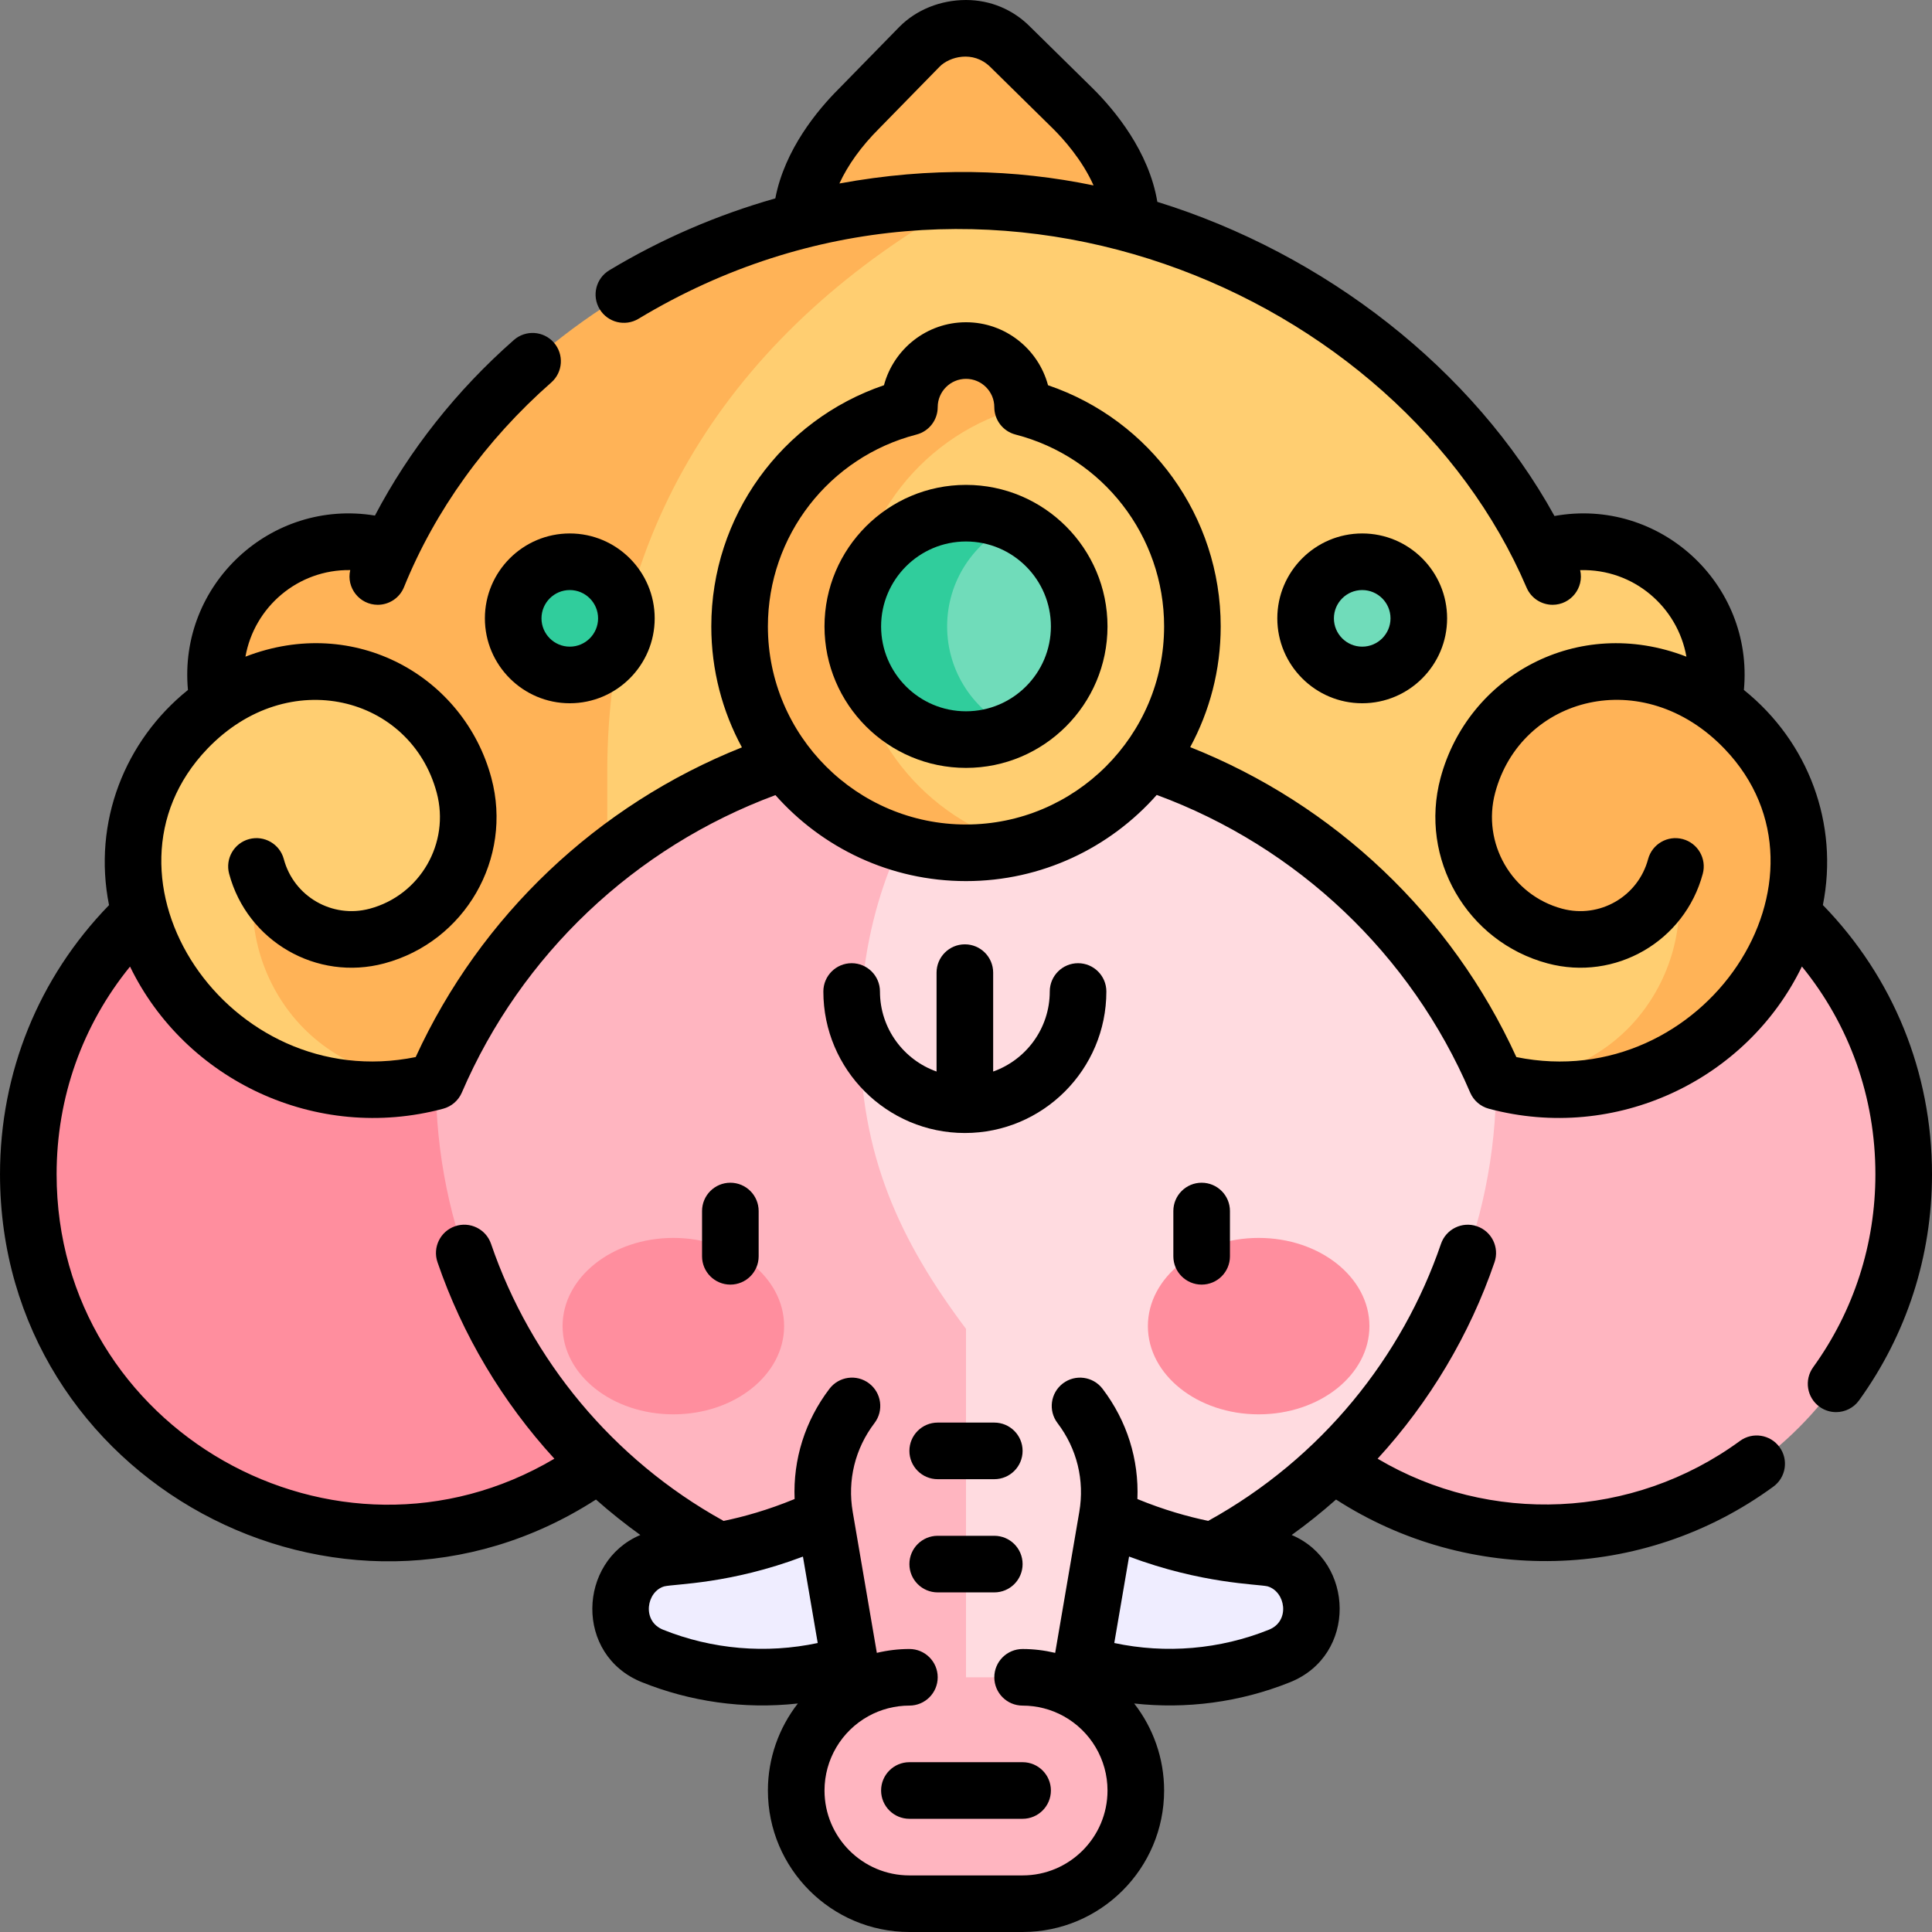 <svg id="Capa_1" enable-background="new 0 0 512 512" height="512" viewBox="0 0 512 512" width="512" xmlns="http://www.w3.org/2000/svg"><rect x="0" y="0" width="512" height="512" fill="#808080" stroke="none"/><g><g><circle cx="102.5" cy="311.19" fill="#ff8e9e" r="95"/><path d="m504.5 311.19c0 52.467-42.533 95-95 95s-95-42.533-95-95c0-37.09 21.256-69.211 52.25-84.857 12.85-6.486 27.372-10.143 42.75-10.143 52.467 0 95 42.533 95 95z" fill="#ffb5c0"/></g><g><path d="m312.2 157.779h-93.363v232.134l37.163 37.164c77.381 0 140.5-62.718 140.5-140.5 0-57.612-34.681-107.116-84.3-128.798z" fill="#ffdbe0"/><path d="m227.9 274.401c0-57.612 34.681-94.939 84.3-116.621-17.211-7.521-36.216-11.702-56.2-11.702-77.596 0-140.5 62.904-140.5 140.5s62.904 140.5 140.5 140.5v-74.919c-17.634-23.478-28.1-46.135-28.1-77.758z" fill="#ffb5c0"/></g><g fill="#efedff"><path d="m218.588 401.948c-13.468 6.28-27.523 9.764-41.51 10.692-14.308.949-17.481 20.851-4.176 26.2 19.34 7.776 41.725 7.834 62.11-1.672z"/><path d="m293.412 401.948c13.468 6.28 27.523 9.764 41.51 10.692 14.308.949 17.481 20.851 4.176 26.2-19.34 7.776-41.725 7.834-62.11-1.672z"/></g><g><path d="m256 357.593c-23.52 0-41.378 21.172-37.412 44.355l12.412 72.552h25z" fill="#ffb5c0"/><path d="m256 357.593v116.907h25l12.412-72.552c3.966-23.183-13.892-44.355-37.412-44.355z" fill="#ffdbe0"/></g><path d="m271 444.5h-30c-16.568 0-30 13.432-30 30s13.432 30 30 30h30c16.568 0 30-13.432 30-30s-13.432-30-30-30z" fill="#ffb5c0"/><g><circle cx="92.419" cy="178.87" fill="#ffb357" r="35.308"/><circle cx="419.539" cy="178.868" fill="#ffce71" r="35.308"/></g><path d="m284.413 28.844-16.725-16.456c-3.213-3.259-7.292-4.888-11.688-4.888-4.395 0-9.107 1.629-12.319 4.888l-16.094 16.456c-7.678 7.648-15.316 18.835-15.316 30.701 0 28.777 21.306 45.921 43.729 45.921 18.569 0 34.423-11.579 40.766-27.907 2.837-7.304 2.964-12.912 2.964-18.014-.001-11.866-7.64-23.053-15.317-30.701z" fill="#ffb357"/><g><path d="m334.712 73.073c.001.027.003.054 0 0-24.548-13.298-51.858-19.991-79.014-19.99l-109.595 45.046v129.134h14.83c26.51-21.019 59.809-33.127 95.07-33.126 61.236.003 116.4 36.145 140.498 92.44 22.362-35.702 29.847-72.966 23.039-107.709-8.224-41.968-37.048-79.911-84.828-105.795z" fill="#ffce71"/><path d="m115.5 286.577c10.138-23.563 25.832-43.774 45.433-59.314v-22.812c0-64.853 33.769-117.529 94.765-151.368-80.504.004-149.79 54.584-163.279 125.788-6.367 33.607-.102 70.686 23.081 107.706z" fill="#ffb357"/></g><g><circle cx="151" cy="163.87" fill="#30cd9c" r="15"/><circle cx="361" cy="163.87" fill="#70dcba" r="15"/></g><g><path d="m57.243 233.466c-6.007 22.418 7.297 45.461 29.715 51.467l8.42 2.256 20.122-.612 5.571-21.305c-5.807-.96-10.516-4.199-13.678-9.163s-4.064-11.04-2.478-16.708l2.472-9.224-45.962-12.315z" fill="#ffb357"/><path d="m77.755 269.497c-9.157-11.115-12.76-25.791-9.793-39.883 3.729 13.918 18.035 22.177 31.952 18.448 17.397-4.662 27.721-22.543 23.059-39.94-4.069-15.188-16.201-26.057-30.555-29.251-6.199-1.379-12.811-1.331-19.37.426-27.183 7.284-43.314 35.224-36.03 62.407 9.104 33.978 44.503 53.978 78.481 44.874-14.398.215-28.587-5.967-37.744-17.081z" fill="#ffce71"/></g><g><path d="m454.73 233.466c6.007 22.418-7.297 45.461-29.715 51.467l-8.42 2.256-20.095-.612-5.598-21.305c5.807-.96 10.516-4.199 13.678-9.163s4.064-11.04 2.478-16.708l-2.471-9.224 45.962-12.315z" fill="#ffce71"/><path d="m434.217 269.497c9.157-11.115 12.76-25.791 9.793-39.883-3.729 13.918-18.035 22.177-31.952 18.448-17.397-4.662-27.721-22.543-23.059-39.94 4.068-15.183 16.192-26.056 30.541-29.253 6.203-1.382 12.821-1.33 19.384.429 27.183 7.284 43.314 35.224 36.03 62.407-9.104 33.978-44.476 53.978-78.454 44.874 14.399.214 28.561-5.968 37.717-17.082z" fill="#ffb357"/></g><g><path d="m271 107.898h-20l-45 58.102 45 58.102h20c25.849-6.678 45-30.195 45-58.102s-19.151-51.424-45-58.102z" fill="#ffce71"/><path d="m226 166c0-27.906 19.151-51.424 45-58.102 0-8.284-6.716-15-15-15s-15 6.716-15 15c-25.849 6.678-45 30.195-45 58.102 0 33.084 26.916 60 60 60 5.178 0 10.204-.66 15-1.898-25.849-6.678-45-30.196-45-58.102z" fill="#ffb357"/></g><g><path d="m268.5 138.729h-13l-17.5 27.271 17.5 27.271h13c10.325-4.741 17.5-15.165 17.5-27.271s-7.175-22.529-17.5-27.271z" fill="#70dcba"/><path d="m251 166c0-12.106 7.174-22.53 17.5-27.271-3.806-1.748-8.038-2.729-12.5-2.729-16.569 0-30 13.431-30 30 0 16.568 13.431 30 30 30 4.462 0 8.694-.982 12.5-2.729-10.326-4.741-17.5-15.165-17.5-27.271z" fill="#30cd9c"/></g><g><g><g><ellipse cx="178.443" cy="351.437" fill="#ff8e9e" rx="29.355" ry="23.377"/></g><g><ellipse cx="333.557" cy="351.437" fill="#ff8e9e" rx="29.355" ry="23.377"/></g></g></g><g><path d="m233.5 474.5c0 4.142 3.357 7.5 7.5 7.5h30c4.143 0 7.5-3.358 7.5-7.5s-3.357-7.5-7.5-7.5h-30c-4.143 0-7.5 3.358-7.5 7.5z"/><path d="m186.051 320.934v12c0 4.143 3.358 7.5 7.5 7.5s7.5-3.357 7.5-7.5v-12c0-4.143-3.358-7.5-7.5-7.5s-7.5 3.357-7.5 7.5z"/><path d="m310.949 320.934v12c0 4.143 3.358 7.5 7.5 7.5s7.5-3.357 7.5-7.5v-12c0-4.143-3.358-7.5-7.5-7.5s-7.5 3.357-7.5 7.5z"/><path d="m263.5 377h-15c-4.142 0-7.5 3.357-7.5 7.5s3.358 7.5 7.5 7.5h15c4.142 0 7.5-3.357 7.5-7.5s-3.358-7.5-7.5-7.5z"/><path d="m263.5 407h-15c-4.142 0-7.5 3.357-7.5 7.5s3.358 7.5 7.5 7.5h15c4.142 0 7.5-3.357 7.5-7.5s-3.358-7.5-7.5-7.5z"/><path d="m293.198 262.758c0-4.143-3.358-7.5-7.5-7.5s-7.5 3.357-7.5 7.5c0 9.777-6.271 18.114-15 21.21v-26.21c0-4.143-3.358-7.5-7.5-7.5s-7.5 3.357-7.5 7.5v26.21c-8.729-3.096-15-11.433-15-21.21 0-4.143-3.358-7.5-7.5-7.5s-7.5 3.357-7.5 7.5c0 20.678 16.822 37.5 37.5 37.5s37.5-16.822 37.5-37.5z"/><path d="m256 128.5c-20.678 0-37.5 16.822-37.5 37.5s16.822 37.5 37.5 37.5 37.5-16.822 37.5-37.5-16.822-37.5-37.5-37.5zm0 60c-12.407 0-22.5-10.094-22.5-22.5s10.093-22.5 22.5-22.5 22.5 10.094 22.5 22.5-10.093 22.5-22.5 22.5z"/><path d="m483.084 239.845c4.269-21.441-3.736-43.175-20.932-56.997 2.629-28.206-22.409-51.115-50.202-46.103-21.504-38.985-60.933-69.525-105.243-83.251-2.233-13.422-11.324-24.309-17.034-29.997l-16.687-16.418c-4.523-4.565-10.552-7.079-16.986-7.079-6.761 0-13.198 2.596-17.681 7.144l-16.026 16.386c-5.5 5.481-14.335 16.009-16.827 29.044-15.414 4.376-30.221 10.754-44.002 19.056-3.548 2.138-4.691 6.747-2.554 10.295 2.137 3.546 6.745 4.688 10.294 2.555 91.589-55.174 201.752-7.297 235.354 71.245 1.218 2.847 3.987 4.552 6.899 4.552 4.812 0 8.383-4.494 7.299-9.184 14.234-.399 25.846 9.828 28.158 22.931-28.929-11.205-57.935 5.182-65.162 32.156-5.725 21.364 6.999 43.402 28.362 49.126 17.934 4.804 36.334-5.817 41.138-23.752 1.072-4.001-1.303-8.113-5.304-9.185-3.996-1.074-8.113 1.302-9.185 5.304-2.659 9.924-12.842 15.803-22.767 13.145-13.375-3.584-21.34-17.381-17.757-30.755 6.813-25.423 39.155-34.183 60.788-11.608 32.697 34.119-5.341 91.817-55.179 81.682-17.143-37.544-48.178-66.951-86.434-82.137 5.152-9.529 8.082-20.427 8.082-31.998 0-29.08-18.578-54.676-45.76-63.911-2.568-9.6-11.341-16.69-21.739-16.69s-19.171 7.091-21.739 16.69c-27.179 9.233-45.758 34.829-45.758 63.909 0 11.596 2.941 22.518 8.114 32.061-38.231 15.236-69.275 44.622-86.457 82.074-49.833 10.135-87.943-47.527-55.203-81.703 21.507-22.445 53.938-13.889 60.776 11.631 3.583 13.375-4.382 27.171-17.756 30.755-9.925 2.657-20.107-3.219-22.766-13.146-1.072-4.001-5.185-6.377-9.186-5.303-4.001 1.071-6.375 5.185-5.304 9.186 4.805 17.929 23.205 28.56 41.138 23.751 21.363-5.724 34.087-27.762 28.363-49.126-7.201-26.872-36.127-43.401-65.176-32.156 2.311-13.086 13.836-23.15 27.773-22.945-1.095 4.688 2.467 9.198 7.295 9.198 2.964 0 5.773-1.771 6.954-4.688 8.199-20.248 21.691-38.997 39.02-54.221 3.112-2.734 3.418-7.473.684-10.585-2.733-3.111-7.472-3.418-10.584-.685-15.226 13.378-27.767 29.271-36.826 46.533-27.642-4.541-52.15 18.33-49.552 46.217-16.705 13.437-25.308 35.003-20.914 57.02-18.663 19.212-28.893 44.367-28.893 71.321 0 81.192 90.288 129.858 157.931 86.205 3.763 3.332 7.69 6.465 11.764 9.395-16.606 7.017-17.462 31.825.409 39.011 12.645 5.084 26.829 7.244 41.331 5.644-5.056 6.485-7.935 14.564-7.935 23.057 0 20.678 16.822 37.5 37.5 37.5h30c20.678 0 37.5-16.822 37.5-37.5 0-8.493-2.88-16.571-7.935-23.056 13.671 1.509 27.914-.25 41.331-5.644 17.775-7.147 17.098-31.958.411-39.01 4.073-2.927 7.993-6.068 11.756-9.4 34.984 22.583 81.165 21.984 115.896-3.421 3.344-2.446 4.071-7.139 1.626-10.481-2.447-3.345-7.14-4.07-10.481-1.626-28.483 20.835-66.369 22.264-96.024 4.71 13.774-15.032 24.411-32.868 30.985-52.083 1.34-3.919-.75-8.184-4.669-9.524-3.916-1.334-8.182.75-9.524 4.669-10.23 29.906-31.545 56.767-61.684 73.413-5.399-1.124-11.73-2.894-18.767-5.785.43-10.497-2.75-20.693-9.232-29.215-2.508-3.296-7.214-3.934-10.51-1.429-3.297 2.508-3.937 7.214-1.429 10.511 5.159 6.782 7.208 15.147 5.77 23.557l-6.388 37.341c-2.82-.667-5.717-1.024-8.631-1.024-4.142 0-7.5 3.357-7.5 7.5s3.358 7.5 7.5 7.5c3.8 0 7.557.967 10.865 2.796 7.177 3.969 11.635 11.519 11.635 19.704 0 12.406-10.093 22.5-22.5 22.5h-30c-12.407 0-22.5-10.094-22.5-22.5 0-8.186 4.458-15.735 11.636-19.704 3.306-1.833 7.063-2.8 10.863-2.8 4.142 0 7.5-3.357 7.5-7.5s-3.358-7.5-7.5-7.5c-2.914 0-5.811.357-8.631 1.024l-6.388-37.341c-1.439-8.409.61-16.774 5.769-23.557 2.508-3.297 1.868-8.003-1.429-10.511-3.296-2.508-8.002-1.867-10.51 1.429-6.483 8.523-9.662 18.72-9.232 29.217-7.081 2.911-13.432 4.684-18.833 5.804-.089-.054-.172-.114-.264-.165-28.975-16.102-50.808-42.444-61.353-73.269-1.34-3.92-5.606-6.007-9.523-4.669-3.919 1.341-6.01 5.604-4.669 9.524 6.573 19.216 17.207 37.055 30.976 52.088-57.785 34.197-131.913-7.556-131.913-75.385 0-20.365 6.84-39.528 19.458-55.035 14.61 30.11 49.334 46.685 82.983 37.667 2.218-.594 4.041-2.171 4.949-4.28 15.721-36.542 45.842-65.022 83.106-78.825 12.375 13.961 30.424 22.784 50.504 22.784 20.104 0 38.172-8.845 50.549-22.836 37.276 13.744 67.378 42.24 83.057 78.865.905 2.115 2.731 3.698 4.953 4.293 33.643 9.015 68.355-7.562 82.966-37.688 12.629 15.51 19.475 34.68 19.475 55.055.001 18.508-5.703 36.194-16.496 51.147-2.425 3.359-1.667 8.047 1.691 10.471 1.328.959 2.862 1.42 4.384 1.42 2.327 0 4.621-1.08 6.087-3.111 12.649-17.525 19.335-38.248 19.334-59.927 0-26.967-10.239-52.13-28.916-71.344zm-260.633-191.22c2.229-4.863 5.798-9.854 10.497-14.537l16.074-16.435c2.561-2.599 8.838-4.404 13.405.08l16.692 16.424c2.648 2.637 7.686 8.21 10.683 14.979-20.845-4.309-43.023-4.971-67.351-.511zm76.764 363.88c19.266 7.235 34.009 7.275 36.685 7.884 4.785 1.383 6.093 9.205.4 11.493-13.031 5.242-27.367 6.44-41.005 3.534zm-123.189 7.903c2.89-.687 17.447-.597 36.761-7.892l3.917 22.899c-13.637 2.905-27.974 1.707-41.005-3.534-5.675-2.281-4.373-10.104.327-11.473zm79.974-201.908c-28.949 0-52.5-23.552-52.5-52.5 0-23.944 16.192-44.851 39.377-50.84 3.311-.855 5.624-3.842 5.624-7.262 0-4.136 3.364-7.5 7.5-7.5s7.5 3.364 7.5 7.5c0 3.42 2.313 6.406 5.624 7.262 23.184 5.989 39.376 26.896 39.376 50.84-.001 28.996-23.627 52.5-52.501 52.5z"/><path d="m128.5 163.87c0 12.406 10.093 22.5 22.5 22.5s22.5-10.094 22.5-22.5-10.093-22.5-22.5-22.5-22.5 10.094-22.5 22.5zm22.5-7.5c4.136 0 7.5 3.364 7.5 7.5s-3.364 7.5-7.5 7.5-7.5-3.364-7.5-7.5 3.364-7.5 7.5-7.5z"/><path d="m383.5 163.87c0-12.406-10.094-22.5-22.5-22.5s-22.5 10.094-22.5 22.5 10.094 22.5 22.5 22.5 22.5-10.094 22.5-22.5zm-30 0c0-4.136 3.364-7.5 7.5-7.5s7.5 3.364 7.5 7.5-3.364 7.5-7.5 7.5-7.5-3.364-7.5-7.5z"/></g></g></svg>